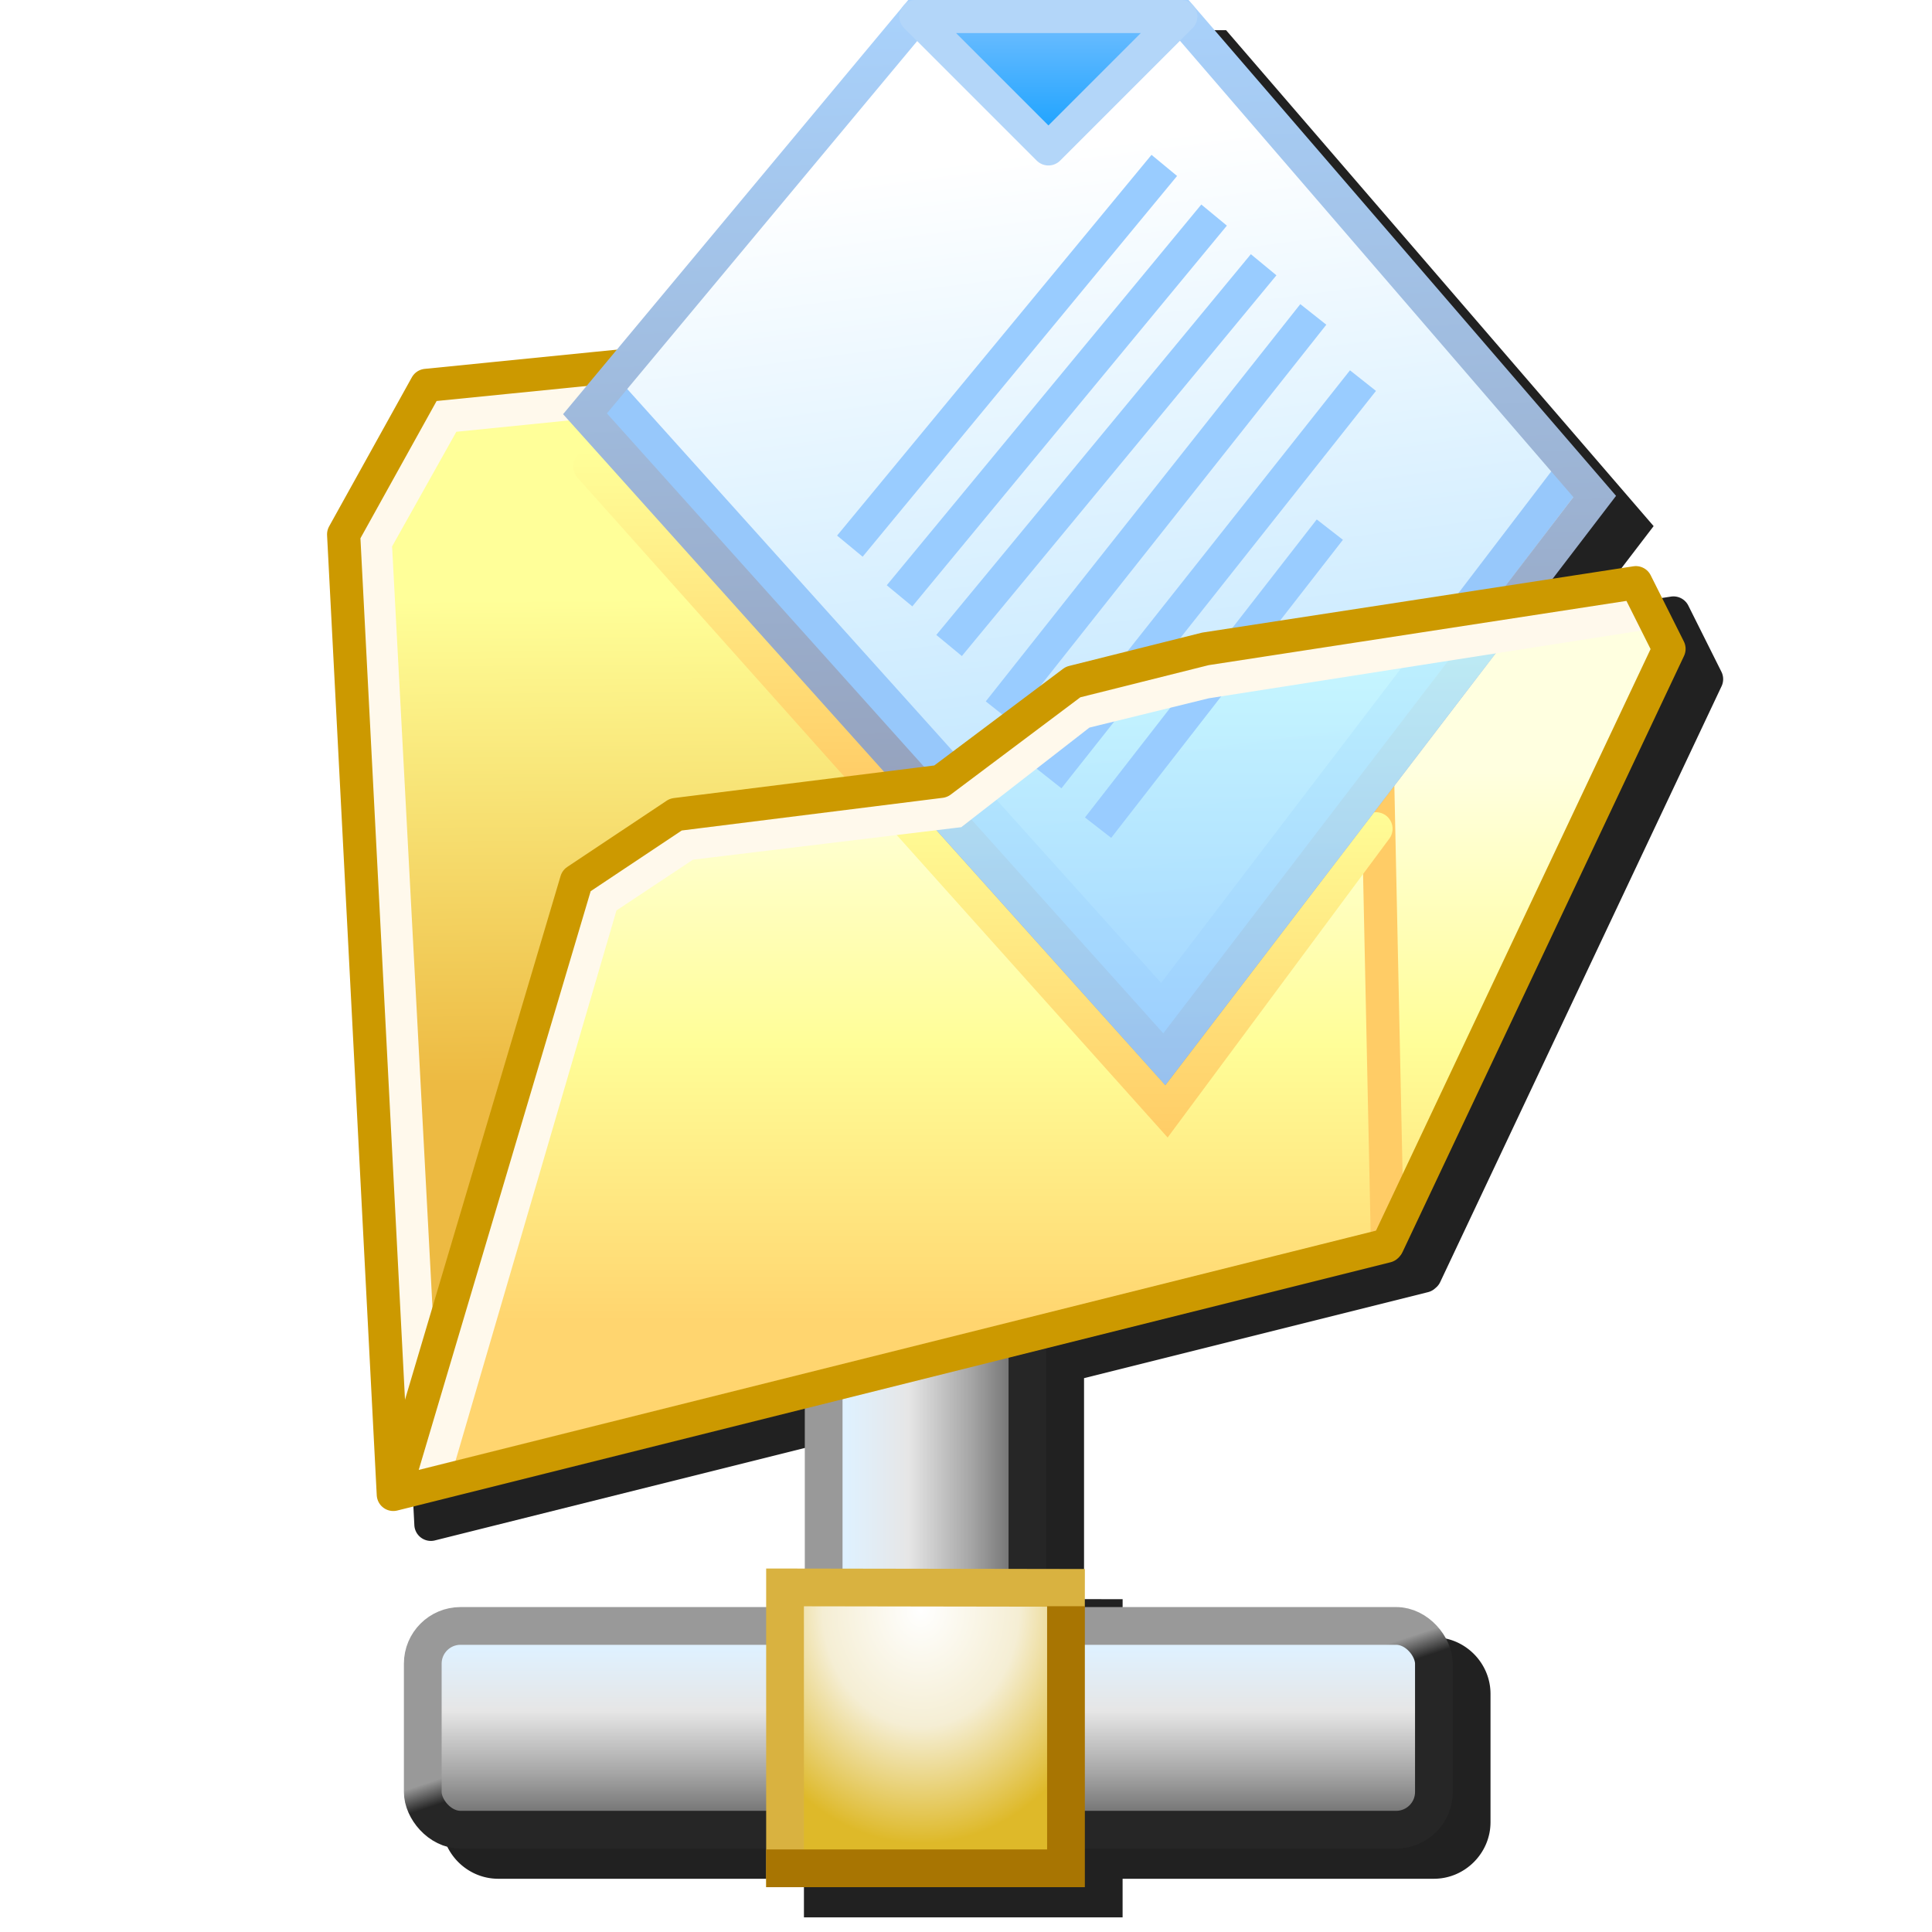 <?xml version="1.0" encoding="UTF-8" standalone="no"?>
<svg
   width="256"
   height="256"
   viewBox="0 0 256 256"
   version="1.1"
   id="svg8"
   inkscape:version="1.1.1 (3bf5ae0d25, 2021-09-20)"
   sodipodi:docname="network-folder.svg"
   inkscape:export-filename="/media/klapeto/Αρχεία/WindowsXP Theme/Vectors/RASTER/network-folder.png"
   inkscape:export-xdpi="96"
   inkscape:export-ydpi="96"
   xmlns:inkscape="http://www.inkscape.org/namespaces/inkscape"
   xmlns:sodipodi="http://sodipodi.sourceforge.net/DTD/sodipodi-0.dtd"
   xmlns:xlink="http://www.w3.org/1999/xlink"
   xmlns="http://www.w3.org/2000/svg"
   xmlns:svg="http://www.w3.org/2000/svg"
   xmlns:rdf="http://www.w3.org/1999/02/22-rdf-syntax-ns#"
   xmlns:cc="http://creativecommons.org/ns#"
   xmlns:dc="http://purl.org/dc/elements/1.1/">
  <defs
     id="defs2">
    <linearGradient
       id="linearGradient1172"
       inkscape:collect="always">
      <stop
         id="stop1168"
         offset="0"
         style="stop-color:#262626;stop-opacity:1" />
      <stop
         id="stop1170"
         offset="1"
         style="stop-color:#999999;stop-opacity:1" />
    </linearGradient>
    <linearGradient
       y2="2.608"
       x2="-17.702"
       y1="6.475"
       x1="-17.67"
       gradientTransform="translate(-2.859,0.172)"
       gradientUnits="userSpaceOnUse"
       id="linearGradient2474"
       xlink:href="#linearGradient2067"
       inkscape:collect="always" />
    <linearGradient
       inkscape:collect="always"
       id="linearGradient2067">
      <stop
         style="stop-color:#edba42;stop-opacity:1"
         offset="0"
         id="stop2063" />
      <stop
         style="stop-color:#ffff99;stop-opacity:1"
         offset="1"
         id="stop2065" />
    </linearGradient>
    <linearGradient
       y2="2.264"
       x2="17.551"
       y1="4.941"
       x1="17.551"
       gradientTransform="translate(0.31,1.332)"
       gradientUnits="userSpaceOnUse"
       id="linearGradient998"
       xlink:href="#linearGradient1638"
       inkscape:collect="always" />
    <linearGradient
       inkscape:collect="always"
       id="linearGradient1638">
      <stop
         style="stop-color:#ffcc66;stop-opacity:1"
         offset="0"
         id="stop1634" />
      <stop
         style="stop-color:#ffff99;stop-opacity:1"
         offset="1"
         id="stop1636" />
    </linearGradient>
    <linearGradient
       y2="4.785"
       x2="-8.979"
       y1="9.211"
       x1="-8.979"
       gradientTransform="translate(27.389,1.35)"
       gradientUnits="userSpaceOnUse"
       id="linearGradient2476"
       xlink:href="#linearGradient2059"
       inkscape:collect="always" />
    <linearGradient
       id="linearGradient2059"
       inkscape:collect="always">
      <stop
         id="stop2055"
         offset="0"
         style="stop-color:#ffd56f;stop-opacity:1" />
      <stop
         style="stop-color:#fffe98;stop-opacity:1"
         offset="0.5"
         id="stop2100" />
      <stop
         id="stop2057"
         offset="1"
         style="stop-color:#ffffe0;stop-opacity:1" />
    </linearGradient>
    <linearGradient
       gradientTransform="translate(0.31,1.332)"
       inkscape:collect="always"
       xlink:href="#linearGradient1638"
       id="linearGradient1640"
       x1="19.844"
       y1="7.759"
       x2="19.844"
       y2="5.015"
       gradientUnits="userSpaceOnUse" />
    <linearGradient
       gradientUnits="userSpaceOnUse"
       y2="1.455"
       x2="-12.171"
       y1="8.599"
       x1="-11.245"
       id="linearGradient1404-6"
       xlink:href="#linearGradient1402"
       inkscape:collect="always" />
    <linearGradient
       inkscape:collect="always"
       id="linearGradient1402">
      <stop
         style="stop-color:#abdeff;stop-opacity:1"
         offset="0"
         id="stop1398" />
      <stop
         style="stop-color:#ffffff;stop-opacity:1"
         offset="1"
         id="stop1400" />
    </linearGradient>
    <linearGradient
       gradientUnits="userSpaceOnUse"
       y2="0.265"
       x2="-11.509"
       y1="8.467"
       x1="-11.245"
       id="linearGradient1428-5"
       xlink:href="#linearGradient1426"
       inkscape:collect="always" />
    <linearGradient
       inkscape:collect="always"
       id="linearGradient1426">
      <stop
         style="stop-color:#8f93a9;stop-opacity:1"
         offset="0"
         id="stop1422" />
      <stop
         style="stop-color:#a9d2fc;stop-opacity:1"
         offset="1"
         id="stop1424" />
    </linearGradient>
    <linearGradient
       gradientUnits="userSpaceOnUse"
       y2="0.265"
       x2="-12.171"
       y1="1.323"
       x1="-12.171"
       id="linearGradient1420-6"
       xlink:href="#linearGradient1418"
       inkscape:collect="always" />
    <linearGradient
       inkscape:collect="always"
       id="linearGradient1418">
      <stop
         style="stop-color:#1da3ff;stop-opacity:1"
         offset="0"
         id="stop1414" />
      <stop
         style="stop-color:#7dc2ff;stop-opacity:1"
         offset="1"
         id="stop1416" />
    </linearGradient>
    <linearGradient
       gradientTransform="matrix(0.265,0,0,0.265,12.568,0)"
       gradientUnits="userSpaceOnUse"
       y2="18.072"
       x2="28.805"
       y1="32.783"
       x1="28.805"
       id="linearGradient895"
       xlink:href="#linearGradient893"
       inkscape:collect="always" />
    <linearGradient
       id="linearGradient893"
       inkscape:collect="always">
      <stop
         id="stop889"
         offset="0"
         style="stop-color:#99ccff;stop-opacity:1" />
      <stop
         id="stop891"
         offset="1"
         style="stop-color:#ccffff;stop-opacity:1" />
    </linearGradient>
    <linearGradient
       inkscape:collect="always"
       id="linearGradient1070">
      <stop
         style="stop-color:#737373;stop-opacity:1"
         offset="0"
         id="stop1066" />
      <stop
         id="stop1072"
         offset="0.25"
         style="stop-color:#a6a6a6;stop-opacity:1" />
      <stop
         style="stop-color:#e6e6e6;stop-opacity:1"
         offset="0.625"
         id="stop1074" />
      <stop
         style="stop-color:#dff1ff;stop-opacity:1"
         offset="1"
         id="stop1068" />
    </linearGradient>
    <linearGradient
       id="linearGradient1471"
       inkscape:collect="always">
      <stop
         id="stop1467"
         offset="0"
         style="stop-color:#ffffff;stop-opacity:1" />
      <stop
         style="stop-color:#f5eed4;stop-opacity:1"
         offset="0.5"
         id="stop1156" />
      <stop
         id="stop1469"
         offset="1"
         style="stop-color:#deb929;stop-opacity:1" />
    </linearGradient>
    <radialGradient
       gradientTransform="matrix(-5.2785903e-8,1.666,-1.397,-2.3244629e-8,-23.119,82.298)"
       gradientUnits="userSpaceOnUse"
       r="3.506"
       fy="13.196"
       fx="-41.572"
       cy="13.196"
       cx="-41.572"
       id="radialGradient1154"
       xlink:href="#linearGradient1471"
       inkscape:collect="always" />
    <linearGradient
       gradientTransform="translate(92.354,-94.292)"
       gradientUnits="userSpaceOnUse"
       y2="219"
       x2="98.568"
       y1="241"
       x1="98.568"
       id="linearGradient1166"
       xlink:href="#linearGradient1070"
       inkscape:collect="always" />
    <linearGradient
       gradientTransform="translate(148.354,-134.292)"
       gradientUnits="userSpaceOnUse"
       y2="266"
       x2="45.568"
       y1="269"
       x1="46.568"
       id="linearGradient1174"
       xlink:href="#linearGradient1172"
       inkscape:collect="always" />
    <linearGradient
       inkscape:collect="always"
       xlink:href="#linearGradient1070"
       id="linearGradient1166-3"
       x1="98.568"
       y1="241"
       x2="98.568"
       y2="219"
       gradientUnits="userSpaceOnUse"
       gradientTransform="translate(0.02,-0.555)" />
    <linearGradient
       gradientTransform="translate(56.02,-40.555)"
       inkscape:collect="always"
       xlink:href="#linearGradient1172"
       id="linearGradient1174-5"
       x1="46.568"
       y1="269"
       x2="45.568"
       y2="266"
       gradientUnits="userSpaceOnUse" />
    <linearGradient
       inkscape:collect="always"
       xlink:href="#linearGradient1070"
       id="linearGradient1166-1"
       x1="98.568"
       y1="241"
       x2="98.568"
       y2="219"
       gradientUnits="userSpaceOnUse"
       gradientTransform="translate(72,-0.555)" />
    <linearGradient
       gradientTransform="translate(128,-40.555)"
       inkscape:collect="always"
       xlink:href="#linearGradient1172"
       id="linearGradient1174-3"
       x1="46.568"
       y1="269"
       x2="45.568"
       y2="266"
       gradientUnits="userSpaceOnUse" />
    <filter
       height="1.083"
       y="-0.041"
       width="1.115"
       x="-0.057"
       id="filter1770"
       style="color-interpolation-filters:sRGB"
       inkscape:collect="always">
      <feGaussianBlur
         id="feGaussianBlur1772"
         stdDeviation="4.301"
         inkscape:collect="always" />
    </filter>
  </defs>
  <sodipodi:namedview
     showguides="false"
     id="base"
     pagecolor="#ffffff"
     bordercolor="#666666"
     borderopacity="1.0"
     inkscape:pageopacity="0.0"
     inkscape:pageshadow="2"
     inkscape:zoom="1.4142136"
     inkscape:cx="-222.73863"
     inkscape:cy="43.840619"
     inkscape:document-units="px"
     inkscape:current-layer="layer1"
     inkscape:document-rotation="0"
     showgrid="false"
     units="px"
     inkscape:window-width="3840"
     inkscape:window-height="2045"
     inkscape:window-x="3840"
     inkscape:window-y="0"
     inkscape:window-maximized="1"
     inkscape:snap-bbox="true"
     inkscape:bbox-nodes="true"
     fit-margin-top="0"
     fit-margin-left="0"
     fit-margin-right="0"
     fit-margin-bottom="0"
     inkscape:bbox-paths="false"
     inkscape:snap-global="true"
     inkscape:pagecheckerboard="0">
    <inkscape:grid
       type="xygrid"
       id="grid1504"
       originx="0"
       originy="0" />
    <inkscape:grid
       type="xygrid"
       id="grid924"
       spacingx="0.5"
       spacingy="0.5" />
  </sodipodi:namedview>
  <g
     inkscape:label="Layer 1"
     inkscape:groupmode="layer"
     id="layer1"
     transform="translate(-12.568)">
    <path
       d="M 137.907,4 137.29,4.742 a 2.193,2.193 0 0 0 -0.006,0.006 2.193,2.193 0 0 0 -0.066,0.08 L 99.315,50.308 73.831,52.857 a 2.193,2.193 0 0 0 -1.699,1.119 L 61.165,73.715 a 2.193,2.193 0 0 0 -0.273,1.178 l 6.58,127.207 a 2.193,2.193 0 0 0 2.723,2.014 l 54.014,-13.502 v 21.229 l -5.115,-0.008 v 5.113 H 78.587 c -4.112,0 -7.5,3.388 -7.5,7.5 v 17 c 0,4.112 3.388,7.5 7.5,7.5 h 40.506 v 0.113 2.5 2.5 h 5 37.225 v -5.113 h 41.25 c 4.112,0 7.5,-3.388 7.5,-7.5 v -17 c 0,-4.112 -3.388,-7.5 -7.5,-7.5 h -41.25 v -0.109 h -0.004 l 0.008,-4.936 -2.5,-0.004 -2.613,-0.004 v -29.281 l 45.58,-11.395 a 2.193,2.193 0 0 0 0.982,-0.543 2.193,2.193 0 0 0 0.629,-0.789 l 37.285,-78.957 a 2.193,2.193 0 0 0 -0.021,-1.916 l -4.387,-8.773 a 2.193,2.193 0 0 0 -2.023,-1.211 2.193,2.193 0 0 0 -0.271,0.023 l -10.699,1.646 8.398,-10.984 -55.965,-64.918 a 2.193,2.193 0 0 0 -0.082,-0.094 l -0.604,-0.701 z"
       style="color:#000000;font-style:normal;font-variant:normal;font-weight:normal;font-stretch:normal;font-size:medium;line-height:normal;font-family:sans-serif;font-variant-ligatures:normal;font-variant-position:normal;font-variant-caps:normal;font-variant-numeric:normal;font-variant-alternates:normal;font-variant-east-asian:normal;font-feature-settings:normal;font-variation-settings:normal;text-indent:0;text-align:start;text-decoration:none;text-decoration-line:none;text-decoration-style:solid;text-decoration-color:#000000;letter-spacing:normal;word-spacing:normal;text-transform:none;writing-mode:lr-tb;direction:ltr;text-orientation:mixed;dominant-baseline:auto;baseline-shift:baseline;text-anchor:start;white-space:normal;shape-padding:0;shape-margin:0;inline-size:0;clip-rule:nonzero;display:inline;overflow:visible;visibility:visible;isolation:auto;mix-blend-mode:normal;color-interpolation:sRGB;color-interpolation-filters:linearRGB;solid-color:#000000;solid-opacity:1;vector-effect:none;fill:#212121;fill-opacity:1;fill-rule:evenodd;stroke:none;stroke-width:5;stroke-linecap:round;stroke-linejoin:round;stroke-miterlimit:4;stroke-dasharray:none;stroke-dashoffset:0;stroke-opacity:1;filter:url(#filter1770);color-rendering:auto;image-rendering:auto;shape-rendering:auto;text-rendering:auto;enable-background:accumulate;stop-color:#000000"
       id="path1663" />
    <g
       id="g1265">
      <rect
         ry="5"
         rx="5"
         y="215.445"
         x="68.587"
         height="27"
         width="62"
         id="rect1158-9"
         style="fill:url(#linearGradient1166-3);fill-opacity:1;fill-rule:evenodd;stroke:url(#linearGradient1174-5);stroke-width:5;stroke-linecap:round;stroke-linejoin:round;stroke-miterlimit:4;stroke-dasharray:none" />
      <rect
         ry="5"
         rx="5"
         y="215.445"
         x="140.568"
         height="27"
         width="62"
         id="rect1158-6"
         style="fill:url(#linearGradient1166-1);fill-opacity:1;fill-rule:evenodd;stroke:url(#linearGradient1174-3);stroke-width:5;stroke-linecap:round;stroke-linejoin:round;stroke-miterlimit:4;stroke-dasharray:none" />
      <rect
         style="fill:url(#linearGradient1166);fill-opacity:1;fill-rule:evenodd;stroke:url(#linearGradient1174);stroke-width:5;stroke-linecap:round;stroke-linejoin:round;stroke-miterlimit:4;stroke-dasharray:none"
         id="rect1158"
         width="62"
         height="27"
         x="160.921"
         y="121.708"
         rx="5"
         ry="5"
         transform="matrix(0,1,1,0,0,0)" />
      <g
         id="g1701"
         transform="matrix(5.309,0,0,5.309,355.197,144.035)">
        <rect
           y="12.489"
           x="-44.944"
           height="7.011"
           width="7.011"
           id="rect1443"
           style="fill:url(#radialGradient1154);fill-opacity:1;stroke:none;stroke-linecap:round;stroke-linejoin:miter;stroke-opacity:1" />
        <path
           sodipodi:nodetypes="ccc"
           d="M -44.944,19.5 V 12.489 L -37.932,12.5"
           style="fill:none;fill-opacity:1;stroke:#d9b240;stroke-width:0.942;stroke-linecap:square;stroke-linejoin:miter;stroke-miterlimit:4;stroke-dasharray:none;stroke-opacity:1"
           id="rect1693" />
        <path
           sodipodi:nodetypes="ccc"
           id="path1696"
           style="fill:none;fill-opacity:1;stroke:#a87502;stroke-width:0.942;stroke-linecap:square;stroke-linejoin:miter;stroke-miterlimit:4;stroke-dasharray:none;stroke-opacity:1"
           d="M -37.932,13.43 V 19.5 h -7.011" />
      </g>
    </g>
    <g
       transform="matrix(16.579,0,0,16.579,-167.738,-6.9630068e-8)"
       id="g1024">
      <g
         id="g1722-8-6"
         transform="translate(38.573,1.981)">
        <path
           id="path1612-5-2"
           d="m -17.014,1.363 -3.836,0.529 -0.794,-1.058 -2.646,0.265 -0.661,1.191 0.397,7.673 7.938,-1.984 -0.132,-6.35 z"
           style="fill:url(#linearGradient2474);fill-opacity:1;stroke:none;stroke-width:0.265;stroke-linecap:butt;stroke-linejoin:round;stroke-miterlimit:4;stroke-dasharray:none;stroke-opacity:1"
           sodipodi:nodetypes="ccccccccc" />
        <path
           sodipodi:nodetypes="cccccc"
           id="path1624-0-9"
           d="m -16.854,1.605 -4.097,0.546 -0.809,-1.045 -2.372,0.239 -0.566,1.01 0.387,7.292"
           style="fill:none;stroke:#fff9ec;stroke-width:0.265;stroke-linecap:round;stroke-linejoin:miter;stroke-miterlimit:4;stroke-dasharray:none;stroke-opacity:1" />
        <path
           sodipodi:nodetypes="ccccccccc"
           style="fill:none;fill-opacity:1;stroke:#cc9900;stroke-width:0.265;stroke-linecap:butt;stroke-linejoin:round;stroke-miterlimit:4;stroke-dasharray:none;stroke-opacity:1"
           d="m -17.014,1.363 -3.836,0.529 -0.794,-1.058 -2.646,0.265 -0.661,1.191 0.397,7.673 7.938,-1.984 -0.132,-6.35 z"
           id="path1717-6-9" />
      </g>
      <path
         sodipodi:nodetypes="cc"
         id="path1632"
         d="m 15.589,3.728 2.272,2.546"
         style="fill:none;stroke:url(#linearGradient998);stroke-width:0.265;stroke-linecap:round;stroke-linejoin:miter;stroke-miterlimit:4;stroke-dasharray:none;stroke-opacity:1" />
      <path
         sodipodi:nodetypes="cccccccccc"
         id="path2053-8"
         d="m 15.483,7.039 0.794,-0.529 2.117,-0.265 1.058,-0.794 1.058,-0.265 3.44,-0.529 0.265,0.529 -2.249,4.763 -7.937,1.984 z"
         style="fill:url(#linearGradient2476);fill-opacity:1;stroke:none;stroke-width:0.265;stroke-linecap:butt;stroke-linejoin:round;stroke-miterlimit:4;stroke-dasharray:none;stroke-opacity:1" />
      <path
         sodipodi:nodetypes="cc"
         id="path2078-1"
         d="m 21.865,5.23 0.1,4.719"
         style="fill:none;fill-opacity:1;stroke:#ffcc66;stroke-width:0.265px;stroke-linecap:butt;stroke-linejoin:miter;stroke-opacity:1" />
      <path
         style="fill:none;stroke:url(#linearGradient1640);stroke-width:0.265;stroke-linecap:round;stroke-linejoin:miter;stroke-miterlimit:4;stroke-dasharray:none;stroke-opacity:1"
         d="m 18.046,6.479 2.152,2.403 1.675,-2.258"
         id="path996"
         sodipodi:nodetypes="ccc" />
      <g
         style="display:inline"
         transform="translate(31.426,-0.265)"
         id="g1440-9">
        <path
           style="fill:url(#linearGradient1404-6);fill-opacity:1;stroke:none;stroke-width:0.265px;stroke-linecap:butt;stroke-linejoin:miter;stroke-opacity:1"
           d="M -11.245,8.731 -15.875,3.572 l 2.646,-3.175 h 2.117 l 3.307,3.836 z"
           id="path1396-3"
           sodipodi:nodetypes="cccccc" />
        <path
           sodipodi:nodetypes="ccc"
           id="path1394-7"
           d="M -15.702,3.389 -11.262,8.328 -7.937,3.969"
           style="fill:none;stroke:#97c8fb;stroke-width:0.265px;stroke-linecap:butt;stroke-linejoin:miter;stroke-opacity:1" />
        <path
           sodipodi:nodetypes="cccccc"
           id="path1376-4"
           d="M -11.245,8.731 -15.875,3.572 l 2.646,-3.175 h 2.117 l 3.307,3.836 z"
           style="fill:none;stroke:url(#linearGradient1428-5);stroke-width:0.265px;stroke-linecap:butt;stroke-linejoin:miter;stroke-opacity:1" />
        <path
           sodipodi:nodetypes="cccc"
           id="path1380-5"
           d="m -13.229,0.397 1.058,1.058 1.058,-1.058 h -2.117"
           style="fill:url(#linearGradient1420-6);fill-opacity:1;stroke:#b3d6f9;stroke-width:0.265;stroke-linecap:round;stroke-linejoin:round;stroke-miterlimit:4;stroke-dasharray:none;stroke-opacity:1" />
        <path
           sodipodi:nodetypes="cc"
           id="path1382-2"
           d="M -13.758,4.63 -11.245,1.587"
           style="fill:none;stroke:#99ccff;stroke-width:0.265px;stroke-linecap:butt;stroke-linejoin:miter;stroke-opacity:1" />
        <path
           sodipodi:nodetypes="cc"
           id="path1384-5"
           d="m -13.361,5.027 2.514,-3.043"
           style="fill:none;stroke:#99ccff;stroke-width:0.265px;stroke-linecap:butt;stroke-linejoin:miter;stroke-opacity:1" />
        <path
           sodipodi:nodetypes="cc"
           id="path1386-4"
           d="m -12.965,5.424 2.514,-3.043"
           style="fill:none;stroke:#99ccff;stroke-width:0.265px;stroke-linecap:butt;stroke-linejoin:miter;stroke-opacity:1" />
        <path
           sodipodi:nodetypes="cc"
           id="path1388-7"
           d="m -10.054,2.778 -2.514,3.175"
           style="fill:none;stroke:#99ccff;stroke-width:0.265px;stroke-linecap:butt;stroke-linejoin:miter;stroke-opacity:1" />
        <path
           sodipodi:nodetypes="cc"
           id="path1390-4"
           d="m -9.657,3.307 -2.514,3.175"
           style="fill:none;stroke:#99ccff;stroke-width:0.265px;stroke-linecap:butt;stroke-linejoin:miter;stroke-opacity:1" />
        <path
           id="path1392-4"
           d="m -11.774,6.879 1.852,-2.381"
           style="fill:none;stroke:#99ccff;stroke-width:0.265px;stroke-linecap:butt;stroke-linejoin:miter;stroke-opacity:1" />
      </g>
      <path
         id="path991"
         style="color:#000000;font-style:normal;font-variant:normal;font-weight:normal;font-stretch:normal;font-size:medium;line-height:normal;font-family:sans-serif;font-variant-ligatures:normal;font-variant-position:normal;font-variant-caps:normal;font-variant-numeric:normal;font-variant-alternates:normal;font-variant-east-asian:normal;font-feature-settings:normal;font-variation-settings:normal;text-indent:0;text-align:start;text-decoration:none;text-decoration-line:none;text-decoration-style:solid;text-decoration-color:#000000;letter-spacing:normal;word-spacing:normal;text-transform:none;writing-mode:lr-tb;direction:ltr;text-orientation:mixed;dominant-baseline:auto;baseline-shift:baseline;text-anchor:start;white-space:normal;shape-padding:0;shape-margin:0;inline-size:0;clip-rule:nonzero;display:inline;overflow:visible;visibility:visible;opacity:0.8;isolation:auto;mix-blend-mode:normal;color-interpolation:sRGB;color-interpolation-filters:linearRGB;solid-color:#000000;solid-opacity:1;vector-effect:none;fill:url(#linearGradient895);fill-opacity:1;fill-rule:nonzero;stroke:none;stroke-width:0.265px;stroke-linecap:butt;stroke-linejoin:miter;stroke-miterlimit:4;stroke-dasharray:none;stroke-dashoffset:0;stroke-opacity:1;color-rendering:auto;image-rendering:auto;shape-rendering:auto;text-rendering:auto;enable-background:accumulate;stop-color:#000000"
         d="m 22.93,4.934 -3.274,0.454 -1.553,0.96 2.086,2.325 2.744,-3.587 z"
         sodipodi:nodetypes="cccccc" />
      <path
         style="fill:none;stroke:#99ccff;stroke-width:0.265px;stroke-linecap:butt;stroke-linejoin:miter;stroke-opacity:1"
         d="M 19.652,6.615 20.553,5.456"
         id="path992"
         sodipodi:nodetypes="cc" />
      <path
         style="fill:none;stroke:#99ccff;stroke-width:0.265px;stroke-linecap:butt;stroke-linejoin:miter;stroke-opacity:1"
         d="M 19.255,6.218 19.739,5.606"
         id="path994"
         sodipodi:nodetypes="cc" />
      <path
         sodipodi:nodetypes="ccccccc"
         id="path2069-3"
         d="m 24.042,4.898 -3.532,0.553 -0.986,0.242 -1.018,0.791 -2.139,0.259 -0.678,0.45 -1.351,4.62"
         style="fill:none;stroke:#fff9ec;stroke-width:0.265px;stroke-linecap:butt;stroke-linejoin:miter;stroke-opacity:1" />
      <path
         style="fill:none;fill-opacity:1;stroke:#cc9900;stroke-width:0.265;stroke-linecap:butt;stroke-linejoin:round;stroke-miterlimit:4;stroke-dasharray:none;stroke-opacity:1"
         d="m 15.483,7.039 0.794,-0.529 2.117,-0.265 1.058,-0.794 1.058,-0.265 3.44,-0.529 0.265,0.529 -2.249,4.763 -7.937,1.984 z"
         id="path2071-1"
         sodipodi:nodetypes="cccccccccc" />
    </g>
  </g>
</svg>
